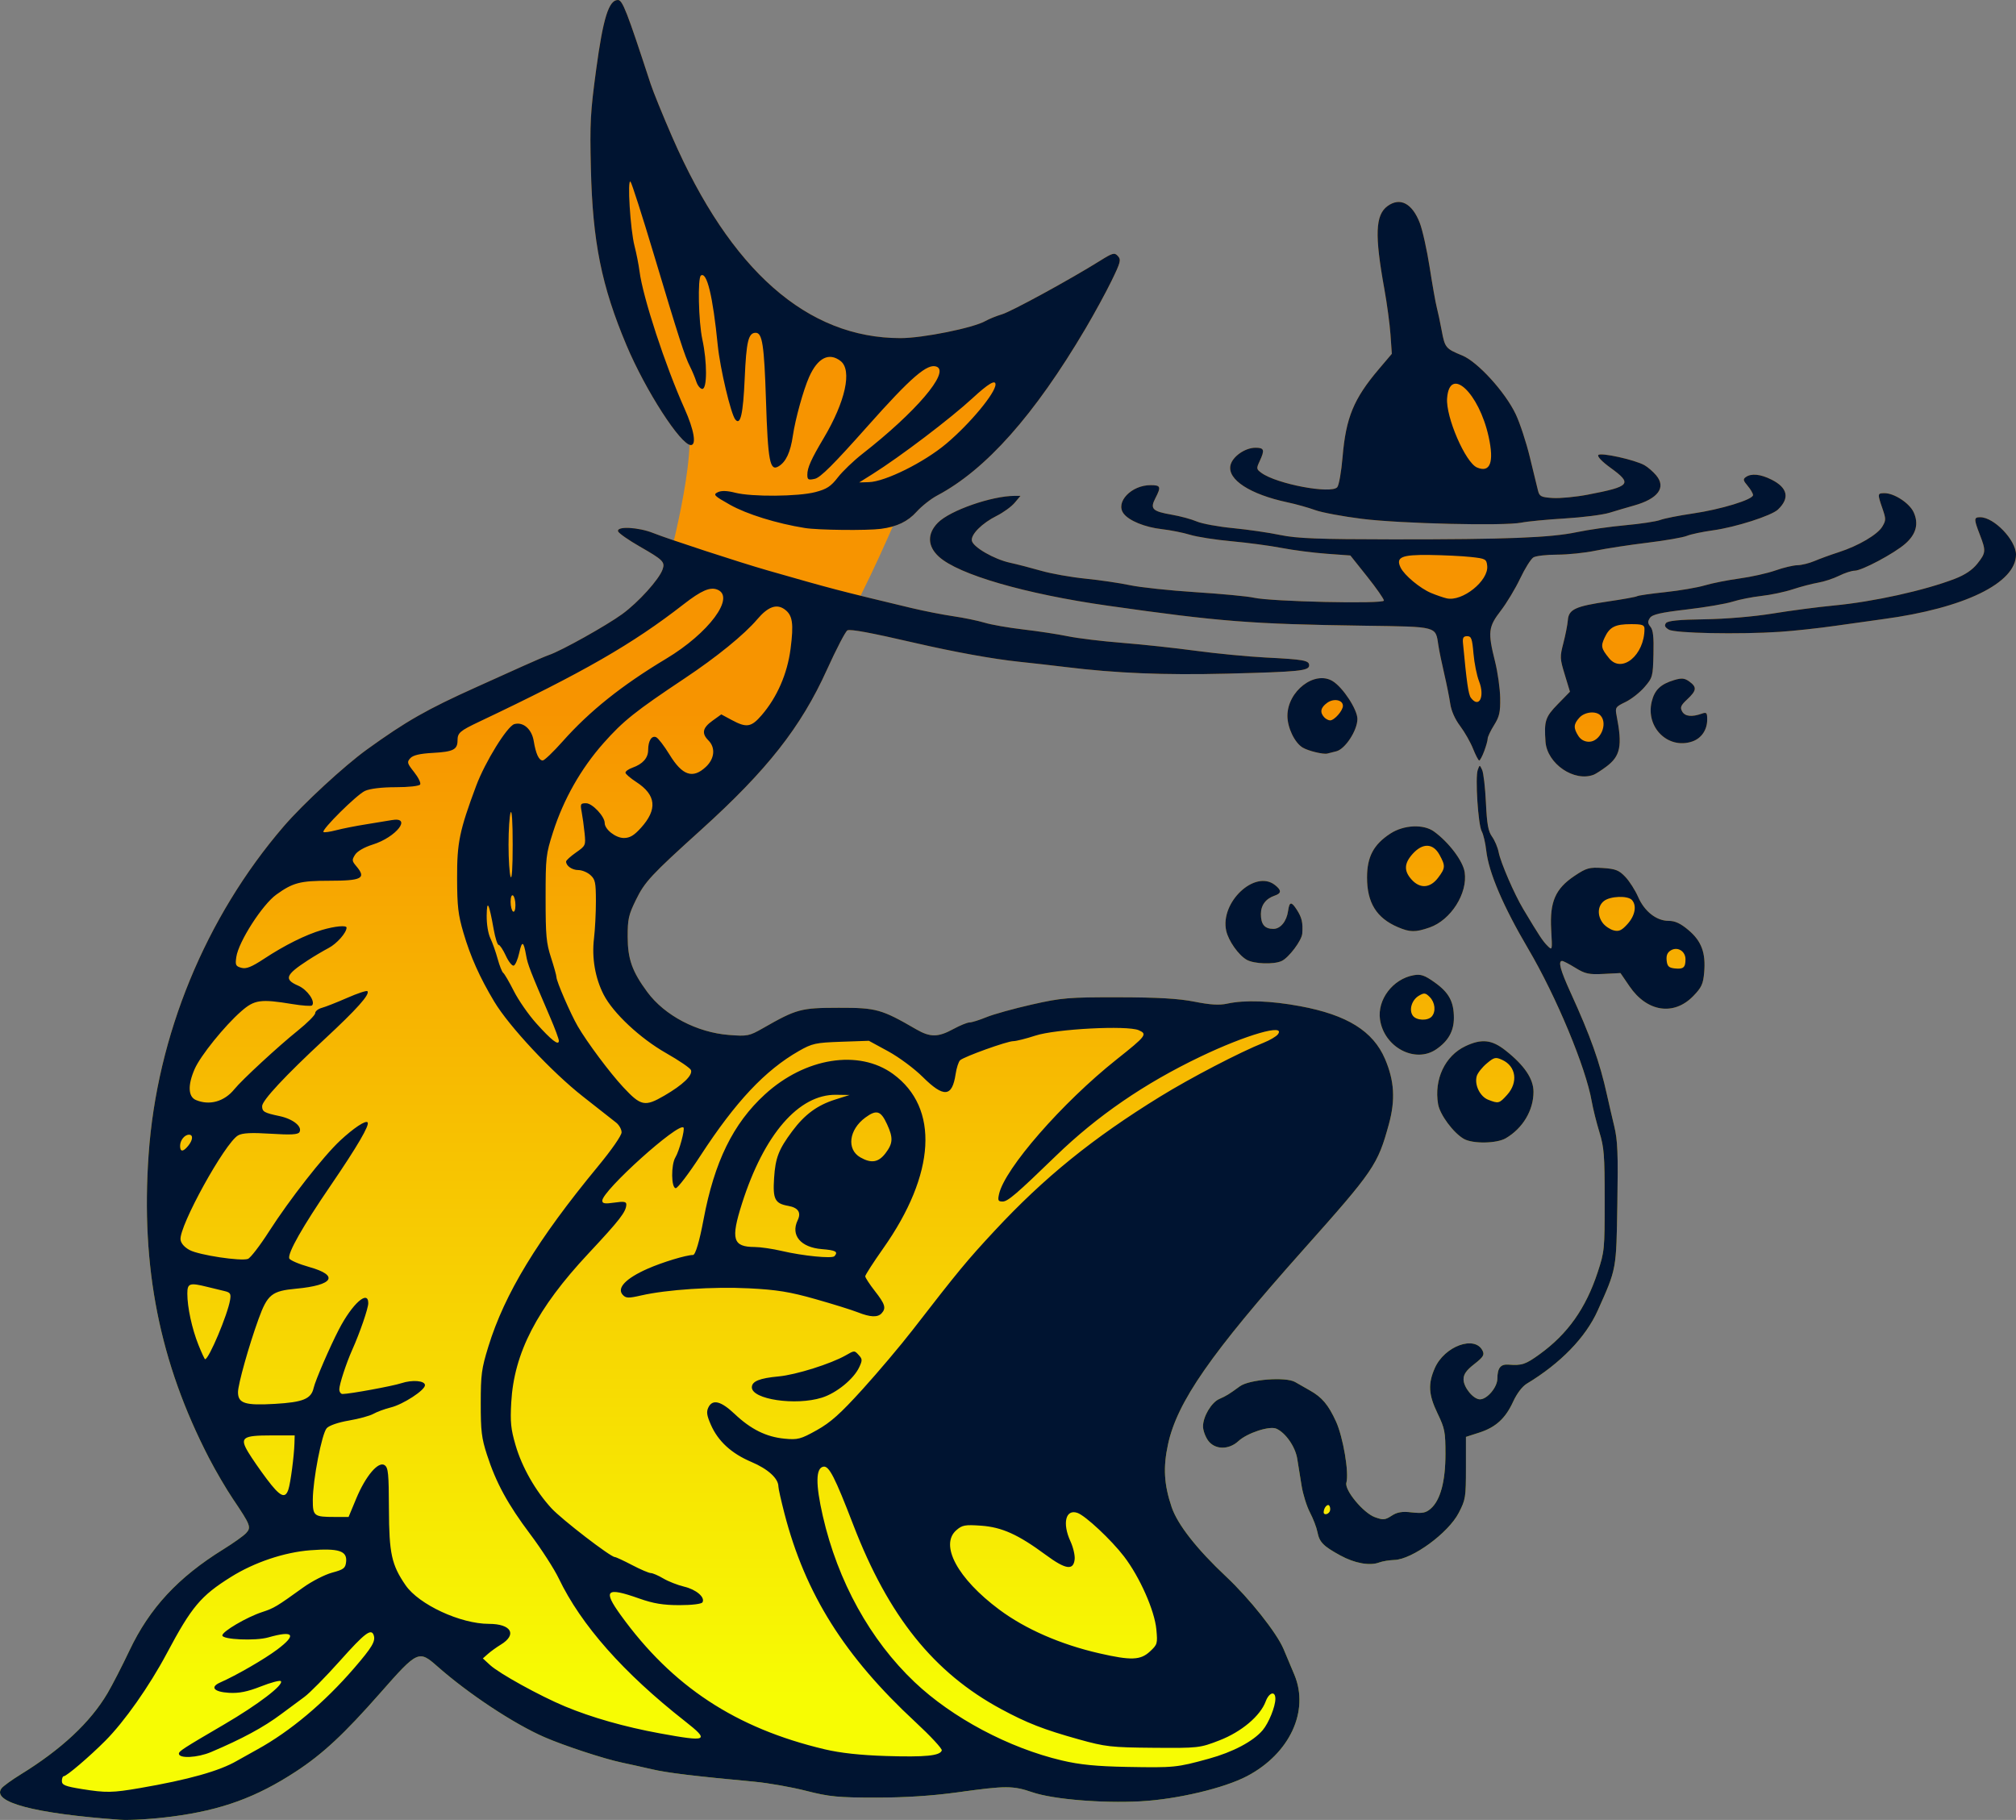 <svg width="144" height="130" viewBox="0 0 144 130" fill="none" xmlns="http://www.w3.org/2000/svg">
<rect x="0" y="0" width="144" height="130" fill="#808080" stroke="none"/>
<path d="M44.136 1.16537e-05C44.465 1.16537e-05 44.768 0.777 46.471 5.988C46.655 6.55 47.35 8.259 48.014 9.784C52.174 19.327 57.659 24.157 64.332 24.152C65.92 24.15 69.528 23.423 70.39 22.929C70.643 22.784 71.173 22.569 71.568 22.452C72.255 22.247 76.455 19.954 78.577 18.626C79.483 18.059 79.61 18.025 79.849 18.29C80.088 18.555 80.043 18.732 79.394 20.064C78.999 20.877 78.163 22.409 77.538 23.469C73.888 29.652 70.42 33.554 66.939 35.396C66.494 35.631 65.833 36.153 65.47 36.555C65.009 37.066 64.472 37.399 63.771 37.602C63.299 38.685 62.464 40.563 61.471 42.553C62.393 42.781 63.496 43.046 65.077 43.425C65.978 43.641 67.335 43.908 68.093 44.018C68.851 44.129 69.859 44.337 70.333 44.481C70.807 44.625 72.047 44.842 73.09 44.963C74.133 45.084 75.567 45.302 76.278 45.449C76.989 45.595 78.734 45.807 80.155 45.919C81.577 46.031 83.942 46.286 85.411 46.486C86.88 46.685 89.129 46.901 90.408 46.967C93.129 47.105 93.51 47.174 93.51 47.525C93.51 47.918 92.823 47.987 87.651 48.117C83.152 48.231 79.694 48.089 76.106 47.645C75.3 47.545 73.813 47.377 72.801 47.27C70.941 47.076 68.176 46.575 65.336 45.918C62.199 45.193 60.764 44.927 60.532 45.025C60.402 45.081 59.738 46.354 59.058 47.856C57.204 51.948 54.799 55.006 50.085 59.267C46.499 62.508 46.056 62.985 45.424 64.277C44.896 65.356 44.831 65.649 44.834 66.923C44.838 68.507 45.154 69.396 46.236 70.861C47.476 72.541 49.778 73.75 52.075 73.928C53.379 74.03 53.521 74.002 54.487 73.45C56.908 72.067 57.196 71.989 59.907 71.986C62.595 71.982 62.956 72.082 65.445 73.524C66.445 74.104 67.003 74.1 68.093 73.506C68.567 73.248 69.087 73.035 69.249 73.034C69.412 73.033 69.955 72.864 70.456 72.657C70.957 72.451 72.414 72.046 73.693 71.756C75.833 71.272 76.33 71.23 79.897 71.236C82.701 71.24 84.203 71.327 85.325 71.552C86.432 71.773 87.097 71.813 87.651 71.692C88.91 71.416 90.769 71.48 92.879 71.874C96.226 72.498 98.078 73.65 98.93 75.641C99.602 77.208 99.68 78.566 99.203 80.309C98.407 83.213 98.143 83.6 93.098 89.262C86.476 96.695 84.087 100.132 83.429 103.17C83.073 104.818 83.144 106.046 83.691 107.658C84.112 108.898 85.481 110.645 87.565 112.601C89.252 114.185 91.19 116.625 91.68 117.784C91.908 118.322 92.258 119.154 92.458 119.633C93.536 122.222 92.122 125.257 89.09 126.862C87.449 127.73 84.068 128.53 81.448 128.67C78.701 128.817 75.206 128.524 73.748 128.025C72.35 127.547 71.859 127.546 68.437 128.022C66.6 128.277 64.659 128.404 62.58 128.404C59.863 128.404 59.231 128.342 57.578 127.919C56.537 127.653 54.871 127.359 53.876 127.267C49.505 126.86 47.681 126.638 46.553 126.377C45.889 126.223 44.92 126.008 44.399 125.898C43.145 125.635 40.283 124.694 38.884 124.084C36.703 123.133 33.465 120.992 31.241 119.03C29.911 117.856 29.833 117.892 27.167 120.923C24.576 123.867 23.054 125.285 21.135 126.54C18.316 128.384 15.841 129.288 12.347 129.75C10.945 129.935 9.281 130.039 8.556 129.986C2.45 129.544 -0.63 128.726 0.108 127.742C0.223 127.588 0.834 127.144 1.464 126.755C4.387 124.956 6.449 123.03 7.675 120.953C8.018 120.374 8.724 119 9.245 117.9C10.685 114.862 12.72 112.669 15.966 110.659C16.677 110.218 17.402 109.702 17.577 109.512C17.959 109.097 17.899 108.939 16.644 107.079C16.171 106.378 15.396 105.054 14.923 104.138C11.401 97.318 10.051 90.535 10.613 82.484C11.21 73.956 14.682 65.518 20.267 59.026C21.646 57.424 24.591 54.704 26.219 53.53C29.024 51.507 30.489 50.672 34.059 49.066C35.055 48.619 36.528 47.954 37.334 47.589C38.139 47.225 38.992 46.861 39.229 46.78C40.094 46.486 43.309 44.69 44.437 43.871C45.602 43.024 47.085 41.382 47.33 40.67C47.512 40.139 47.367 39.994 45.7 39.04C44.895 38.579 44.197 38.091 44.15 37.956C44.017 37.571 45.59 37.647 46.667 38.078C46.94 38.188 47.469 38.376 48.137 38.604C48.553 36.842 49.174 33.919 49.252 31.77C48.426 31.482 46.06 27.773 44.754 24.672C42.965 20.427 42.33 17.276 42.206 12.029C42.129 8.767 42.167 8.055 42.584 4.964C43.08 1.295 43.485 1.16537e-05 44.136 1.16537e-05ZM99.932 14.428C100.513 14.444 101.037 14.957 101.41 15.917C101.605 16.418 101.924 17.853 102.12 19.106C102.315 20.359 102.543 21.642 102.626 21.957C102.709 22.273 102.867 23.017 102.978 23.613C103.205 24.837 103.263 24.908 104.446 25.393C105.55 25.846 107.522 28.012 108.269 29.595C108.567 30.225 109.019 31.6 109.273 32.65C109.528 33.7 109.789 34.774 109.855 35.036C109.96 35.461 110.078 35.521 110.913 35.573C111.43 35.606 112.553 35.498 113.408 35.334C116.461 34.75 116.622 34.563 115.051 33.425C114.432 32.977 114.075 32.603 114.168 32.501C114.344 32.306 116.781 32.845 117.463 33.23C117.7 33.363 118.075 33.688 118.298 33.952C119.028 34.819 118.44 35.623 116.724 36.107C116.23 36.246 115.438 36.48 114.964 36.626C114.49 36.773 113.055 36.956 111.776 37.033C110.497 37.11 109.101 37.244 108.674 37.331C107.451 37.579 100.053 37.405 97.301 37.063C95.927 36.892 94.415 36.61 93.941 36.436C93.467 36.262 92.575 36.012 91.959 35.881C89.288 35.312 87.661 34.253 87.891 33.235C88.032 32.614 88.93 31.984 89.676 31.982C90.303 31.982 90.352 32.135 89.976 32.94C89.73 33.467 89.737 33.513 90.108 33.782C91.197 34.573 95.067 35.303 95.518 34.803C95.639 34.668 95.809 33.699 95.9 32.63C96.137 29.833 96.691 28.49 98.475 26.383L99.417 25.272L99.32 23.901C99.267 23.147 99.069 21.671 98.879 20.621C98.182 16.77 98.239 15.353 99.113 14.718C99.392 14.515 99.668 14.42 99.932 14.428ZM125.251 33.908C125.607 33.895 126.047 34.014 126.539 34.261C127.694 34.842 127.853 35.578 126.999 36.394C126.538 36.836 123.972 37.658 122.366 37.88C121.604 37.985 120.76 38.163 120.491 38.277C120.222 38.39 118.946 38.611 117.655 38.769C116.365 38.926 114.699 39.181 113.954 39.337C113.209 39.492 111.983 39.619 111.229 39.619C110.475 39.619 109.712 39.706 109.533 39.811C109.355 39.917 108.928 40.595 108.586 41.316C108.244 42.038 107.619 43.076 107.199 43.622C106.306 44.78 106.264 45.152 106.785 47.237C106.979 48.01 107.145 49.188 107.156 49.855C107.171 50.877 107.102 51.184 106.718 51.798C106.467 52.199 106.262 52.633 106.262 52.762C106.262 52.891 106.149 53.294 106.012 53.659V53.66C105.875 54.025 105.715 54.322 105.658 54.322C105.6 54.322 105.402 53.943 105.216 53.479C105.031 53.015 104.616 52.286 104.294 51.859C103.928 51.374 103.663 50.776 103.589 50.268C103.523 49.82 103.329 48.852 103.157 48.117C102.985 47.382 102.798 46.473 102.742 46.098C102.534 44.718 102.735 44.771 97.472 44.696C89.373 44.58 87.144 44.406 79.121 43.265C73.222 42.425 68.462 41.044 67.061 39.764C66.242 39.016 66.217 38.122 66.995 37.335C67.856 36.463 70.827 35.425 72.474 35.421L72.892 35.419L72.474 35.917C72.244 36.191 71.668 36.608 71.195 36.845C70.146 37.369 69.341 38.174 69.418 38.621C69.498 39.078 70.999 39.946 72.142 40.196C72.663 40.31 73.672 40.571 74.382 40.776C75.093 40.981 76.512 41.232 77.535 41.335C78.559 41.437 79.993 41.648 80.723 41.803C81.453 41.959 83.563 42.183 85.411 42.301C87.259 42.42 89.12 42.596 89.547 42.694C90.783 42.977 98.852 43.157 98.852 42.901C98.852 42.783 98.313 42.011 97.653 41.183L96.455 39.678L94.752 39.554C93.816 39.486 92.374 39.3 91.548 39.141C90.722 38.981 89.113 38.766 87.972 38.663C86.831 38.559 85.498 38.352 85.008 38.201C84.519 38.05 83.615 37.87 82.999 37.8C81.778 37.661 80.64 37.197 80.255 36.68C79.653 35.872 80.809 34.656 82.18 34.656C82.909 34.656 82.951 34.766 82.526 35.586C82.132 36.347 82.309 36.526 83.701 36.767C84.31 36.872 85.111 37.089 85.48 37.249C85.85 37.409 87.013 37.623 88.065 37.724C89.117 37.826 90.637 38.047 91.442 38.215C92.621 38.462 94.183 38.523 99.455 38.526C107.607 38.532 110.764 38.409 112.638 38.011C113.443 37.84 114.996 37.619 116.087 37.52C117.179 37.421 118.303 37.251 118.586 37.143C118.869 37.035 119.914 36.827 120.909 36.682C122.917 36.389 125.217 35.686 125.217 35.365C125.217 35.251 125.045 34.954 124.834 34.705C124.509 34.322 124.489 34.226 124.705 34.075C124.852 33.972 125.037 33.917 125.251 33.909V33.908ZM134.616 35.227C135.3 35.227 136.383 35.936 136.684 36.58C137.067 37.4 136.87 38.156 136.096 38.835C135.301 39.533 132.988 40.765 132.473 40.765C132.263 40.765 131.766 40.927 131.368 41.125C130.97 41.324 130.296 41.546 129.87 41.619C129.443 41.692 128.629 41.905 128.06 42.093C127.492 42.281 126.484 42.495 125.82 42.568C125.157 42.642 124.226 42.826 123.752 42.978C123.278 43.13 121.805 43.381 120.478 43.536C118.619 43.752 118.017 43.89 117.852 44.139C117.679 44.399 117.686 44.521 117.891 44.772C118.08 45.004 118.134 45.498 118.104 46.732C118.065 48.332 118.045 48.404 117.462 49.082C117.13 49.466 116.521 49.944 116.106 50.145C115.388 50.492 115.359 50.538 115.473 51.126C115.894 53.279 115.745 54.009 114.733 54.763C114.386 55.022 113.986 55.279 113.844 55.335C112.453 55.882 110.509 54.557 110.394 52.984C110.286 51.498 110.379 51.212 111.269 50.301L112.14 49.409L111.771 48.193C111.418 47.033 111.413 46.929 111.673 45.923C111.823 45.344 111.966 44.613 111.99 44.298C112.05 43.525 112.526 43.304 114.875 42.961C115.932 42.806 116.858 42.638 116.932 42.588C117.006 42.537 117.912 42.406 118.945 42.297C119.978 42.187 121.249 41.97 121.771 41.814C122.292 41.658 123.41 41.437 124.254 41.321C125.099 41.205 126.253 40.947 126.818 40.747C127.384 40.547 128.089 40.379 128.384 40.374C128.68 40.37 129.232 40.234 129.611 40.072C129.99 39.91 130.766 39.628 131.334 39.445C132.749 38.989 134.114 38.186 134.455 37.609C134.718 37.165 134.718 37.069 134.458 36.315C134.094 35.259 134.099 35.227 134.616 35.227ZM141.443 36.946C142.431 36.946 144 38.582 144 39.612C144 41.647 140.305 43.445 134.522 44.221C133.811 44.317 132.261 44.535 131.076 44.705C129.891 44.875 128.108 45.068 127.113 45.133C124.185 45.325 119.64 45.234 119.204 44.976C118.922 44.809 118.867 44.684 118.998 44.509C119.124 44.341 119.935 44.26 121.75 44.236C123.25 44.215 125.284 44.044 126.623 43.824C127.887 43.617 129.852 43.36 130.99 43.252C133.823 42.984 137.471 42.178 139.643 41.34C140.359 41.063 140.887 40.708 141.237 40.266C141.855 39.486 141.866 39.352 141.415 38.187C140.982 37.066 140.984 36.946 141.443 36.946ZM94.419 48.441C94.69 48.441 94.954 48.509 95.195 48.657C95.927 49.107 96.956 50.684 96.956 51.354C96.956 52.171 96.084 53.51 95.45 53.665C95.189 53.729 94.899 53.802 94.807 53.827C94.531 53.901 93.451 53.64 93.052 53.402C92.48 53.062 91.959 51.981 91.959 51.137C91.959 49.697 93.248 48.439 94.419 48.441ZM120.074 48.475C120.295 48.464 120.455 48.529 120.665 48.681C121.218 49.083 121.19 49.322 120.521 49.949C120.051 50.389 119.993 50.529 120.155 50.822C120.353 51.176 120.842 51.231 121.555 50.977C121.897 50.856 121.943 50.905 121.943 51.392C121.943 52.141 121.524 52.749 120.858 52.97C119.139 53.539 117.535 51.951 117.98 50.12C118.184 49.281 118.614 48.868 119.588 48.577C119.787 48.517 119.941 48.482 120.074 48.475ZM105.696 54.711C105.735 54.711 105.779 54.805 105.867 54.993C105.964 55.201 106.085 56.249 106.136 57.323C106.211 58.891 106.297 59.37 106.578 59.766C106.77 60.036 106.98 60.533 107.045 60.869C107.189 61.613 108.163 63.864 108.807 64.94C109.941 66.836 110.201 67.229 110.532 67.557C110.883 67.905 110.884 67.904 110.8 66.412C110.687 64.421 111.094 63.483 112.465 62.566C113.32 61.994 113.518 61.939 114.487 62.002C115.395 62.06 115.644 62.159 116.096 62.636C116.39 62.946 116.798 63.585 117.003 64.057C117.457 65.101 118.315 65.777 119.186 65.777C119.651 65.777 120.04 65.959 120.611 66.442C121.538 67.226 121.848 68.064 121.727 69.462C121.655 70.288 121.542 70.534 120.953 71.143C119.562 72.58 117.647 72.29 116.394 70.453L115.748 69.506L114.538 69.568C113.496 69.621 113.219 69.562 112.531 69.135C112.092 68.864 111.665 68.641 111.582 68.641C111.277 68.641 111.45 69.289 112.186 70.902C113.609 74.019 114.271 75.877 114.78 78.188C114.908 78.765 115.143 79.783 115.304 80.448C115.548 81.464 115.584 82.356 115.526 85.986C115.451 90.726 115.475 90.597 114.124 93.613C113.264 95.532 111.462 97.389 109.051 98.841C108.736 99.031 108.347 99.543 108.09 100.105C107.534 101.319 106.846 101.95 105.661 102.332L104.711 102.638V104.853C104.711 106.961 104.686 107.116 104.197 108.063C103.451 109.507 100.873 111.392 99.593 111.429C99.233 111.44 98.744 111.522 98.507 111.611C97.839 111.863 96.759 111.667 95.736 111.106C94.517 110.439 94.243 110.159 94.102 109.434C94.038 109.103 93.798 108.476 93.569 108.041C93.34 107.605 93.071 106.746 92.971 106.131C92.871 105.517 92.73 104.646 92.659 104.196C92.523 103.338 91.823 102.334 91.162 102.049C90.672 101.838 89.082 102.361 88.457 102.94C87.761 103.584 86.762 103.56 86.285 102.888C86.089 102.611 85.928 102.16 85.929 101.886C85.929 101.184 86.528 100.176 87.091 99.93C87.595 99.71 87.8 99.583 88.56 99.025C89.233 98.531 91.843 98.329 92.513 98.72C92.777 98.874 93.245 99.141 93.553 99.313C94.427 99.803 94.882 100.342 95.428 101.535C95.938 102.649 96.372 105.208 96.17 105.911C96.022 106.429 97.376 108.068 98.2 108.369C98.792 108.585 98.936 108.574 99.4 108.27C99.804 108.006 100.143 107.95 100.848 108.03C101.593 108.115 101.849 108.065 102.192 107.766C102.884 107.163 103.246 105.822 103.246 103.86C103.246 102.279 103.199 102.036 102.686 100.97C102.035 99.617 101.988 98.864 102.483 97.731C103.175 96.147 105.356 95.355 105.904 96.49C106.044 96.78 105.944 96.94 105.306 97.438C104.738 97.882 104.539 98.164 104.539 98.527C104.539 99.101 105.24 99.954 105.712 99.954C106.223 99.954 106.951 99.093 106.954 98.484C106.957 97.715 107.18 97.433 107.746 97.475C108.712 97.548 108.96 97.465 109.975 96.731C111.978 95.283 113.27 93.459 114.117 90.885C114.606 89.398 114.619 89.261 114.619 85.73C114.619 82.494 114.578 81.968 114.24 80.861C114.031 80.178 113.785 79.19 113.693 78.665C113.27 76.241 111.161 71.176 109.162 67.782C107.365 64.73 106.335 62.317 106.16 60.753C106.1 60.208 105.954 59.591 105.837 59.381C105.58 58.92 105.361 55.525 105.554 54.993C105.622 54.805 105.656 54.711 105.696 54.711ZM101.162 59.028C101.649 59.037 102.103 59.158 102.43 59.396C103.489 60.165 104.497 61.501 104.618 62.296C104.848 63.808 103.63 65.727 102.106 66.254C101.096 66.603 100.717 66.598 99.847 66.226C98.323 65.573 97.646 64.483 97.646 62.68C97.646 61.2 98.114 60.321 99.316 59.54C99.855 59.19 100.537 59.016 101.162 59.028ZM90.17 62.927C90.486 62.916 90.791 63.002 91.059 63.21C91.546 63.588 91.544 63.807 91.054 63.973C90.413 64.189 90.064 64.655 90.064 65.291C90.064 66.032 90.332 66.35 90.956 66.35C91.465 66.35 91.904 65.812 92.008 65.059C92.099 64.396 92.24 64.378 92.629 64.982C92.992 65.548 93.071 65.891 93.02 66.677C92.988 67.171 92.05 68.419 91.538 68.649C90.965 68.906 89.568 68.854 89.049 68.557C88.464 68.221 87.748 67.207 87.588 66.486C87.221 64.836 88.799 62.973 90.17 62.927ZM101.324 69.629C101.649 69.64 101.935 69.788 102.472 70.17C103.497 70.898 103.849 71.549 103.849 72.711C103.849 73.658 103.443 74.374 102.572 74.963C101.069 75.978 98.861 74.8 98.572 72.828C98.365 71.41 99.489 69.927 100.976 69.659C101.104 69.637 101.216 69.625 101.324 69.629ZM105.996 74.375C106.509 74.381 106.981 74.595 107.532 75.03C108.882 76.093 109.536 77.058 109.536 77.987C109.536 79.314 108.77 80.597 107.554 81.307C106.901 81.689 105.193 81.713 104.56 81.35C103.812 80.922 102.847 79.619 102.72 78.866C102.421 77.101 103.211 75.422 104.666 74.731C105.173 74.491 105.597 74.37 105.996 74.375Z" fill="url(#paint0_linear_101_1567)"/>
<path d="M12.347 129.75C15.841 129.288 18.316 128.384 21.136 126.54C23.054 125.285 24.576 123.867 27.167 120.923C29.833 117.892 29.911 117.856 31.241 119.03C33.465 120.992 36.703 123.133 38.885 124.084C40.283 124.694 43.145 125.635 44.399 125.898C44.92 126.008 45.889 126.223 46.553 126.377C47.681 126.638 49.505 126.86 53.876 127.267C54.871 127.359 56.537 127.653 57.578 127.919C59.231 128.342 59.863 128.404 62.58 128.404C64.659 128.404 66.601 128.277 68.437 128.022C71.859 127.546 72.35 127.547 73.749 128.025C75.206 128.524 78.701 128.817 81.448 128.67C84.069 128.53 87.449 127.73 89.09 126.862C92.123 125.257 93.536 122.222 92.458 119.633C92.258 119.154 91.908 118.322 91.68 117.784C91.19 116.625 89.252 114.185 87.565 112.602C85.481 110.645 84.112 108.898 83.691 107.658C83.144 106.046 83.073 104.818 83.429 103.17C84.087 100.133 86.476 96.695 93.098 89.262C98.143 83.6 98.407 83.213 99.203 80.309C99.681 78.566 99.601 77.208 98.93 75.641C98.078 73.651 96.226 72.498 92.879 71.874C90.77 71.48 88.911 71.416 87.651 71.692C87.097 71.813 86.432 71.773 85.325 71.552C84.203 71.328 82.701 71.24 79.897 71.236C76.33 71.23 75.833 71.272 73.693 71.756C72.414 72.046 70.957 72.451 70.456 72.657C69.955 72.864 69.412 73.033 69.249 73.034C69.087 73.035 68.567 73.248 68.093 73.506C67.003 74.1 66.445 74.104 65.445 73.525C62.956 72.083 62.595 71.982 59.908 71.986C57.196 71.99 56.908 72.067 54.487 73.45C53.521 74.002 53.38 74.03 52.075 73.928C49.778 73.75 47.477 72.541 46.236 70.861C45.154 69.396 44.838 68.507 44.834 66.923C44.831 65.649 44.896 65.356 45.424 64.277C46.056 62.985 46.499 62.508 50.085 59.267C54.799 55.006 57.204 51.948 59.058 47.856C59.738 46.354 60.402 45.081 60.532 45.025C60.764 44.927 62.199 45.194 65.336 45.919C68.177 46.575 70.94 47.076 72.8 47.27C73.813 47.377 75.3 47.545 76.106 47.645C79.695 48.089 83.152 48.231 87.651 48.118C92.823 47.987 93.51 47.918 93.51 47.525C93.51 47.174 93.129 47.105 90.408 46.967C89.129 46.901 86.88 46.685 85.411 46.486C83.942 46.286 81.577 46.031 80.155 45.919C78.734 45.807 76.989 45.596 76.278 45.449C75.567 45.302 74.133 45.084 73.09 44.963C72.048 44.842 70.807 44.625 70.333 44.481C69.859 44.337 68.851 44.129 68.093 44.018C67.335 43.908 65.978 43.641 65.077 43.425C59.688 42.133 59.579 42.105 54.824 40.744C52.859 40.182 47.754 38.514 46.667 38.078C45.59 37.647 44.017 37.571 44.15 37.956C44.197 38.091 44.895 38.579 45.7 39.04C47.367 39.994 47.512 40.139 47.33 40.67C47.085 41.382 45.602 43.024 44.437 43.871C43.309 44.691 40.095 46.486 39.229 46.78C38.992 46.861 38.139 47.225 37.334 47.589C36.528 47.954 35.055 48.619 34.059 49.066C30.49 50.672 29.024 51.507 26.219 53.53C24.591 54.704 21.646 57.424 20.267 59.026C14.682 65.518 11.21 73.956 10.614 82.484C10.051 90.535 11.401 97.318 14.923 104.139C15.396 105.055 16.171 106.378 16.644 107.079C17.899 108.939 17.959 109.097 17.577 109.512C17.402 109.702 16.677 110.218 15.966 110.659C12.72 112.669 10.685 114.862 9.245 117.9C8.724 119 8.017 120.374 7.675 120.954C6.449 123.03 4.387 124.956 1.464 126.756C0.834 127.144 0.223 127.588 0.108 127.742C-0.63 128.726 2.45 129.545 8.556 129.986C9.281 130.039 10.945 129.935 12.347 129.75ZM5.851 127.793C4.665 127.603 4.42 127.505 4.42 127.22C4.42 127.031 4.481 126.876 4.554 126.876C4.755 126.876 6.373 125.496 7.516 124.35C8.884 122.979 10.667 120.445 11.916 118.097C13.688 114.768 14.335 113.996 16.493 112.645C18.165 111.598 20.305 110.878 22.169 110.735C24.187 110.581 24.803 110.778 24.723 111.554C24.674 112.018 24.558 112.109 23.72 112.335C23.199 112.476 22.268 112.954 21.652 113.398C19.748 114.769 19.579 114.87 18.719 115.153C17.62 115.514 15.88 116.536 15.88 116.819C15.88 117.119 18.244 117.222 19.154 116.963C20.984 116.441 21.225 116.759 19.805 117.825C18.883 118.517 16.887 119.67 15.737 120.176C14.979 120.509 15.269 120.855 16.36 120.919C17.073 120.961 17.674 120.84 18.634 120.463C19.352 120.18 19.994 120.01 20.061 120.084C20.292 120.341 18.436 121.758 16.008 123.178C13.089 124.885 12.778 125.087 12.778 125.266C12.778 125.627 14.108 125.559 15.074 125.15C17.297 124.207 18.833 123.377 20.076 122.446C20.611 122.045 21.36 121.491 21.739 121.214C22.118 120.938 23.26 119.779 24.278 118.639C26.06 116.642 26.52 116.292 26.694 116.804C26.838 117.232 26.583 117.662 25.296 119.155C23.168 121.623 20.732 123.669 18.378 124.964C17.762 125.303 17.106 125.669 16.921 125.778C15.676 126.503 13.468 127.124 10.002 127.721C8.026 128.061 7.577 128.069 5.851 127.793ZM75.847 125.75C72.059 124.857 68.021 122.709 65.327 120.155C62.158 117.151 59.84 112.955 58.772 108.29C58.249 106 58.264 104.851 58.82 104.764C59.22 104.701 59.636 105.513 60.951 108.928C63.466 115.457 66.699 119.485 71.509 122.08C73.361 123.08 74.552 123.544 77.053 124.242C78.966 124.775 79.368 124.82 82.395 124.845C85.599 124.871 85.7 124.859 87.104 124.315C88.676 123.705 90.017 122.576 90.406 121.535C90.651 120.881 91.098 120.758 91.098 121.345C91.098 121.907 90.624 123.077 90.189 123.591C89.513 124.387 88.066 125.153 86.335 125.628C84.055 126.255 83.872 126.273 80.5 126.211C78.317 126.17 77.131 126.053 75.847 125.75ZM58.901 124.952C52.547 123.445 48.018 120.464 44.335 115.365C43.042 113.574 43.295 113.347 45.655 114.181C46.669 114.54 47.371 114.656 48.531 114.656C49.428 114.656 50.112 114.572 50.178 114.453C50.379 114.094 49.73 113.54 48.867 113.335C48.405 113.225 47.735 112.962 47.378 112.75C47.022 112.538 46.62 112.365 46.486 112.365C46.351 112.365 45.749 112.107 45.147 111.792C44.545 111.477 43.991 111.22 43.915 111.22C43.611 111.22 40.126 108.537 39.387 107.734C38.245 106.492 37.279 104.792 36.823 103.221C36.488 102.068 36.439 101.586 36.517 100.186C36.712 96.642 38.352 93.474 42.02 89.549C44.281 87.131 44.725 86.557 44.737 86.039C44.742 85.833 44.556 85.804 43.882 85.903C43.208 86.002 43.02 85.972 43.02 85.765C43.02 85.051 48.465 80.148 48.821 80.542C48.936 80.67 48.517 82.216 48.244 82.67C47.922 83.205 47.941 84.871 48.269 84.871C48.408 84.871 49.2 83.829 50.029 82.556C52.55 78.684 54.648 76.453 57.063 75.073C58.011 74.531 58.265 74.476 60.08 74.413L62.062 74.344L63.44 75.094C64.204 75.51 65.302 76.324 65.902 76.92C67.415 78.423 68.013 78.372 68.259 76.719C68.325 76.279 68.469 75.835 68.58 75.734C68.865 75.473 71.94 74.369 72.381 74.369C72.582 74.369 73.289 74.192 73.952 73.975C75.417 73.497 80.514 73.23 81.337 73.588C81.974 73.866 81.881 73.989 79.749 75.683C75.873 78.764 71.758 83.48 71.359 85.3C71.26 85.752 71.296 85.825 71.62 85.825C71.983 85.825 72.622 85.278 75.416 82.57C78.376 79.703 81.745 77.39 85.756 75.472C89.016 73.912 91.87 73.091 91.277 73.882C91.164 74.034 90.708 74.302 90.266 74.479C88.564 75.157 85.058 76.982 82.885 78.32C78.055 81.294 74.581 84.109 71.041 87.917C69.059 90.049 68.478 90.752 65.178 95.012C64.333 96.103 62.732 97.999 61.619 99.227C60.021 100.99 59.332 101.606 58.337 102.161C57.19 102.801 56.984 102.855 56.037 102.765C54.731 102.64 53.633 102.096 52.475 101C51.492 100.071 50.894 99.923 50.597 100.537C50.448 100.847 50.484 101.104 50.774 101.766C51.29 102.948 52.244 103.823 53.675 104.429C54.857 104.93 55.6 105.606 55.6 106.183C55.6 106.324 55.795 107.194 56.033 108.114C57.522 113.856 60.316 118.304 65.388 123.005C66.459 123.998 67.306 124.91 67.27 125.032C67.156 125.415 66.111 125.52 63.295 125.432C61.45 125.374 60.025 125.218 58.901 124.952ZM58.7 99.837C59.744 99.512 60.979 98.507 61.374 97.66C61.6 97.175 61.599 97.082 61.359 96.816C61.029 96.45 61.042 96.45 60.409 96.813C59.354 97.417 56.851 98.204 55.626 98.317C54.255 98.443 53.704 98.666 53.704 99.097C53.704 99.96 56.824 100.422 58.7 99.837ZM62.975 93.806C63.308 93.437 63.223 93.156 62.492 92.222C62.113 91.736 61.803 91.261 61.803 91.166C61.803 91.07 62.381 90.173 63.087 89.172C66.842 83.85 67.107 79.13 63.788 76.714C61.343 74.935 57.508 75.546 54.637 78.173C52.366 80.251 51.028 82.982 50.251 87.121C49.957 88.689 49.672 89.644 49.5 89.644C49.016 89.644 47.309 90.162 46.255 90.628C44.702 91.314 44.042 92.004 44.477 92.485C44.704 92.737 44.882 92.744 45.796 92.534C47.627 92.115 50.943 91.896 53.502 92.026C55.486 92.126 56.417 92.277 58.241 92.794C59.489 93.147 60.85 93.572 61.265 93.736C62.167 94.094 62.695 94.116 62.975 93.806ZM55.83 89.354C55.182 89.202 54.317 89.076 53.908 89.074C52.342 89.067 52.184 88.529 52.999 85.968C54.575 81.024 57.052 78.163 59.726 78.201L60.683 78.215L59.649 78.544C58.373 78.949 57.48 79.607 56.595 80.793C55.617 82.105 55.386 82.701 55.292 84.15C55.194 85.662 55.35 85.967 56.301 86.136C57.016 86.263 57.245 86.609 56.977 87.163C56.461 88.233 57.19 89.104 58.704 89.225C59.696 89.305 59.885 89.41 59.606 89.728C59.44 89.917 57.346 89.71 55.83 89.354ZM61.452 82.671C60.457 82.101 60.635 80.69 61.811 79.827C62.613 79.24 62.914 79.333 63.361 80.304C63.808 81.274 63.787 81.67 63.252 82.374C62.751 83.034 62.234 83.119 61.452 82.671ZM47.126 123.813C44.619 123.354 42.258 122.682 40.349 121.886C38.555 121.137 35.664 119.541 35.007 118.937L34.49 118.461L34.859 118.134C35.062 117.954 35.471 117.66 35.767 117.48C36.96 116.755 36.525 115.993 34.919 115.993C32.892 115.993 29.922 114.616 28.971 113.235C27.97 111.779 27.793 110.972 27.781 107.804C27.771 105.241 27.732 104.839 27.474 104.658C27.033 104.35 26.119 105.423 25.448 107.037L24.899 108.356H23.893C22.426 108.356 22.341 108.289 22.343 107.142C22.346 105.708 22.987 102.401 23.338 102.015C23.513 101.822 24.164 101.598 24.927 101.469C25.637 101.348 26.424 101.132 26.675 100.989C26.926 100.846 27.485 100.641 27.917 100.533C28.799 100.314 30.355 99.301 30.355 98.945C30.355 98.619 29.451 98.543 28.667 98.803C28.047 99.009 24.971 99.573 24.468 99.573C24.341 99.573 24.237 99.422 24.237 99.238C24.237 98.884 24.73 97.377 25.157 96.422C25.706 95.198 26.305 93.456 26.305 93.087C26.305 92.105 25.167 93.118 24.216 94.945C23.563 96.201 22.522 98.611 22.401 99.148C22.224 99.926 21.647 100.162 19.631 100.28C17.501 100.404 17 100.245 17 99.442C17 98.886 17.774 96.129 18.464 94.226C19.103 92.463 19.412 92.213 21.148 92.052C23.822 91.805 24.248 91.109 22.096 90.505C21.345 90.294 20.699 90.015 20.66 89.885C20.546 89.494 21.616 87.61 23.618 84.68C25.52 81.894 26.421 80.353 26.255 80.169C26.112 80.01 25.26 80.577 24.299 81.47C23.113 82.572 20.676 85.686 19.219 87.96C18.568 88.977 17.888 89.86 17.708 89.924C17.2 90.102 14.226 89.653 13.553 89.296C13.178 89.097 12.93 88.816 12.896 88.553C12.774 87.604 16.067 81.634 17.007 81.102C17.314 80.927 17.957 80.895 19.344 80.983C20.779 81.074 21.291 81.045 21.39 80.868C21.612 80.471 20.931 79.926 19.958 79.721C18.873 79.493 18.723 79.407 18.723 79.014C18.723 78.606 20.368 76.841 23.175 74.235C25.491 72.085 26.442 71.021 26.244 70.8C26.188 70.739 25.539 70.953 24.802 71.277C24.065 71.6 23.248 71.922 22.988 71.992C22.727 72.062 22.514 72.232 22.514 72.37C22.514 72.507 21.952 73.071 21.265 73.623C19.883 74.731 17.278 77.138 16.742 77.801C16.026 78.686 14.968 78.984 13.995 78.575C13.435 78.338 13.401 77.511 13.905 76.358C14.318 75.414 16.04 73.278 17.23 72.237C18.174 71.409 18.612 71.347 20.877 71.72C21.595 71.839 22.231 71.882 22.29 71.817C22.544 71.536 21.952 70.691 21.305 70.409C20.267 69.958 20.387 69.637 21.978 68.602C22.415 68.317 23.087 67.919 23.472 67.717C24.063 67.406 24.754 66.622 24.754 66.261C24.754 66.076 23.924 66.155 22.996 66.428C21.826 66.774 20.337 67.514 18.86 68.487C17.962 69.077 17.586 69.227 17.238 69.13C16.834 69.017 16.795 68.935 16.88 68.356C17.04 67.265 18.739 64.617 19.742 63.897C20.923 63.049 21.44 62.913 23.49 62.913C25.861 62.913 26.186 62.739 25.446 61.866C25.135 61.499 25.127 61.425 25.364 61.051C25.519 60.806 26.026 60.514 26.611 60.331C28.317 59.8 29.47 58.31 27.965 58.583C27.668 58.636 26.844 58.772 26.133 58.884C25.422 58.996 24.468 59.185 24.012 59.303C23.557 59.422 23.148 59.479 23.104 59.43C22.956 59.266 25.478 56.768 26.064 56.497C26.418 56.333 27.265 56.23 28.271 56.23C29.205 56.23 29.95 56.146 30.013 56.034C30.073 55.926 29.878 55.528 29.578 55.15C29.078 54.519 29.056 54.437 29.309 54.157C29.5 53.945 29.994 53.829 30.918 53.779C32.37 53.7 32.681 53.544 32.681 52.889C32.681 52.349 32.846 52.207 34.232 51.55C41.66 48.028 45.164 46.016 48.825 43.167C50.098 42.177 50.725 41.906 51.249 42.121C52.541 42.651 50.628 45.225 47.587 47.05C44.419 48.95 42.113 50.793 40.181 52.968C39.521 53.712 38.884 54.321 38.766 54.321C38.493 54.321 38.272 53.844 38.124 52.935C37.985 52.082 37.375 51.547 36.742 51.723C36.234 51.864 34.647 54.428 34.011 56.135C32.82 59.329 32.641 60.196 32.65 62.722C32.656 64.76 32.723 65.332 33.106 66.636C33.606 68.337 34.27 69.822 35.303 71.545C36.365 73.317 39.415 76.58 41.642 78.327C42.731 79.182 43.798 80.02 44.011 80.189C44.224 80.358 44.399 80.671 44.399 80.885C44.399 81.109 43.689 82.132 42.716 83.31C38.392 88.548 36.045 92.406 34.88 96.194C34.394 97.776 34.34 98.176 34.339 100.241C34.338 102.22 34.398 102.719 34.781 103.904C35.428 105.911 36.265 107.448 37.88 109.597C38.669 110.647 39.583 112.064 39.911 112.747C41.508 116.077 44.528 119.493 48.922 122.942C50.725 124.357 50.55 124.441 47.126 123.813ZM78.518 118.097C75.754 117.464 73.237 116.364 71.367 114.969C68.4 112.756 67.106 110.359 68.308 109.304C68.726 108.937 68.934 108.899 70.075 108.98C71.567 109.086 72.723 109.608 74.702 111.069C76.119 112.115 76.676 112.199 76.762 111.377C76.791 111.096 76.656 110.52 76.46 110.096C75.864 108.801 76.12 107.771 76.964 108.068C77.538 108.27 79.376 109.99 80.286 111.177C81.409 112.642 82.471 115.037 82.597 116.39C82.691 117.403 82.672 117.47 82.144 117.961C81.466 118.594 80.8 118.619 78.518 118.097ZM19.057 105.65C18.57 105.002 17.974 104.139 17.731 103.733C17.106 102.687 17.319 102.532 19.377 102.532H21.049L21.032 103.105C21.003 104.032 20.752 105.934 20.598 106.398C20.369 107.086 20.002 106.908 19.057 105.65ZM14.173 96.064C13.71 94.904 13.381 93.382 13.381 92.403C13.381 91.661 13.541 91.608 14.812 91.924C15.21 92.023 15.757 92.156 16.027 92.219C16.451 92.319 16.508 92.406 16.436 92.851C16.266 93.893 14.92 97.09 14.65 97.09C14.613 97.09 14.399 96.628 14.173 96.064ZM12.864 81.854C12.864 81.452 13.182 81.052 13.502 81.052C13.811 81.052 13.782 81.43 13.441 81.848C13.079 82.291 12.864 82.293 12.864 81.854ZM44.512 77.652C43.558 76.628 41.933 74.451 41.267 73.304C40.755 72.423 39.746 70.096 39.746 69.796C39.746 69.686 39.572 69.06 39.359 68.403C39.019 67.354 38.972 66.839 38.972 64.154C38.972 61.23 38.994 61.029 39.501 59.444C40.254 57.093 41.493 54.906 43.106 53.084C44.513 51.495 45.375 50.807 48.895 48.462C51.188 46.935 53.16 45.331 54.088 44.238C54.855 43.333 55.471 43.11 56.046 43.527C56.616 43.941 56.704 44.534 56.468 46.353C56.236 48.131 55.511 49.797 54.409 51.08C53.665 51.947 53.328 52.003 52.273 51.434L51.521 51.03L50.892 51.482C50.181 51.993 50.1 52.385 50.602 52.889C51.121 53.409 51.043 54.197 50.417 54.781C49.483 55.652 48.74 55.4 47.823 53.903C47.441 53.28 47.011 52.72 46.866 52.658C46.544 52.522 46.3 52.914 46.297 53.575C46.294 54.146 45.913 54.574 45.174 54.837C44.89 54.938 44.666 55.1 44.677 55.196C44.687 55.292 45.036 55.592 45.452 55.861C46.87 56.78 46.976 57.812 45.786 59.129C45.29 59.68 44.989 59.858 44.559 59.858C43.976 59.858 43.193 59.245 43.193 58.789C43.193 58.317 42.309 57.376 41.865 57.376C41.465 57.376 41.44 57.426 41.548 57.996C41.613 58.338 41.707 59.019 41.756 59.511C41.844 60.387 41.832 60.413 41.14 60.897C40.753 61.169 40.435 61.458 40.435 61.541C40.435 61.851 40.865 62.149 41.312 62.149C41.567 62.149 41.953 62.308 42.169 62.502C42.518 62.815 42.562 63.025 42.565 64.364C42.566 65.194 42.504 66.399 42.427 67.043C42.262 68.423 42.513 69.873 43.121 71.053C43.8 72.37 45.726 74.171 47.587 75.228C48.511 75.753 49.307 76.298 49.356 76.438C49.486 76.813 48.778 77.491 47.454 78.261C46.058 79.072 45.781 79.014 44.512 77.652ZM38.302 73.094C37.753 72.483 37.033 71.446 36.702 70.791C36.37 70.135 36.03 69.552 35.946 69.494C35.861 69.436 35.681 68.984 35.546 68.49C35.411 67.995 35.177 67.333 35.026 67.018C34.864 66.68 34.756 66.015 34.763 65.395C34.778 64.196 34.928 64.496 35.267 66.398C35.374 67.001 35.533 67.496 35.619 67.496C35.705 67.496 35.937 67.845 36.133 68.272C36.33 68.699 36.583 69.014 36.697 68.974C36.81 68.933 36.986 68.524 37.087 68.065C37.286 67.166 37.399 67.21 37.583 68.259C37.695 68.898 37.876 69.364 39.296 72.665C39.638 73.46 39.918 74.215 39.918 74.342C39.918 74.718 39.396 74.315 38.302 73.094ZM36.472 64.418C36.472 64.085 36.544 63.895 36.644 63.963C36.739 64.028 36.817 64.339 36.817 64.654C36.817 64.987 36.745 65.177 36.644 65.109C36.55 65.044 36.472 64.733 36.472 64.418ZM36.324 60.336C36.324 59.285 36.391 58.254 36.472 58.044C36.564 57.807 36.62 58.676 36.62 60.336C36.62 61.995 36.564 62.864 36.472 62.627C36.391 62.417 36.324 61.386 36.324 60.336ZM98.507 111.611C98.744 111.522 99.233 111.44 99.593 111.43C100.873 111.392 103.451 109.507 104.197 108.063C104.686 107.116 104.711 106.962 104.711 104.853V102.638L105.661 102.332C106.846 101.95 107.534 101.319 108.089 100.105C108.347 99.543 108.736 99.031 109.051 98.841C111.462 97.389 113.264 95.532 114.123 93.613C115.475 90.597 115.451 90.727 115.526 85.986C115.584 82.356 115.548 81.464 115.304 80.448C115.143 79.783 114.908 78.765 114.78 78.188C114.271 75.877 113.609 74.019 112.186 70.902C111.45 69.289 111.277 68.641 111.582 68.641C111.665 68.641 112.092 68.864 112.531 69.135C113.219 69.562 113.497 69.621 114.539 69.568L115.748 69.506L116.394 70.453C117.647 72.29 119.562 72.58 120.953 71.143C121.542 70.534 121.655 70.288 121.727 69.462C121.848 68.065 121.538 67.226 120.611 66.442C120.04 65.959 119.651 65.777 119.187 65.777C118.315 65.777 117.457 65.101 117.004 64.057C116.798 63.586 116.39 62.946 116.096 62.636C115.644 62.159 115.395 62.061 114.487 62.002C113.518 61.939 113.32 61.994 112.465 62.566C111.094 63.483 110.687 64.421 110.799 66.412C110.884 67.905 110.883 67.905 110.532 67.557C110.201 67.229 109.941 66.835 108.807 64.94C108.163 63.864 107.189 61.613 107.045 60.87C106.98 60.533 106.77 60.036 106.578 59.766C106.297 59.371 106.211 58.891 106.136 57.323C106.085 56.249 105.964 55.201 105.867 54.994C105.691 54.617 105.69 54.617 105.554 54.994C105.361 55.525 105.58 58.92 105.837 59.381C105.954 59.591 106.1 60.208 106.16 60.753C106.335 62.318 107.365 64.73 109.162 67.782C111.161 71.176 113.27 76.241 113.693 78.665C113.785 79.19 114.031 80.178 114.24 80.861C114.578 81.968 114.619 82.494 114.619 85.73C114.619 89.261 114.606 89.398 114.117 90.885C113.27 93.459 111.978 95.283 109.976 96.731C108.961 97.465 108.712 97.548 107.746 97.475C107.18 97.433 106.958 97.715 106.954 98.484C106.951 99.093 106.224 99.954 105.712 99.954C105.24 99.954 104.539 99.101 104.539 98.527C104.539 98.164 104.738 97.882 105.306 97.438C105.944 96.94 106.044 96.781 105.904 96.49C105.356 95.356 103.175 96.147 102.483 97.731C101.988 98.864 102.035 99.617 102.686 100.97C103.199 102.036 103.246 102.279 103.246 103.86C103.246 105.822 102.884 107.163 102.192 107.766C101.849 108.065 101.593 108.115 100.848 108.03C100.143 107.95 99.804 108.006 99.4 108.27C98.936 108.574 98.792 108.586 98.201 108.369C97.376 108.068 96.022 106.429 96.17 105.911C96.372 105.208 95.938 102.649 95.428 101.535C94.882 100.342 94.427 99.803 93.553 99.314C93.245 99.141 92.777 98.874 92.513 98.72C91.843 98.329 89.233 98.531 88.56 99.025C87.8 99.583 87.595 99.71 87.091 99.93C86.528 100.176 85.93 101.184 85.929 101.886C85.928 102.16 86.089 102.611 86.285 102.888C86.762 103.56 87.761 103.584 88.457 102.94C89.082 102.361 90.672 101.838 91.162 102.049C91.822 102.334 92.523 103.338 92.659 104.196C92.73 104.646 92.871 105.517 92.971 106.131C93.071 106.746 93.34 107.605 93.569 108.041C93.798 108.476 94.038 109.103 94.102 109.434C94.243 110.159 94.517 110.439 95.736 111.106C96.759 111.667 97.839 111.863 98.507 111.611ZM94.547 108.021C94.553 107.682 94.848 107.364 94.963 107.571C95.028 107.688 95.033 107.869 94.975 107.974C94.851 108.196 94.543 108.231 94.547 108.021ZM119.046 68.606C119.009 68.245 119.098 68.032 119.348 67.883C119.828 67.599 120.392 67.943 120.392 68.521C120.392 69.113 120.24 69.242 119.623 69.175C119.199 69.129 119.09 69.021 119.046 68.606ZM114.49 65.939C114.077 65.397 114.112 64.713 114.572 64.356C115.025 64.004 116.272 63.962 116.567 64.288C116.925 64.685 116.793 65.403 116.252 66.002C115.834 66.465 115.638 66.555 115.261 66.457C115.003 66.389 114.656 66.156 114.49 65.939ZM107.554 81.307C108.77 80.597 109.536 79.314 109.536 77.987C109.536 77.058 108.882 76.093 107.532 75.03C106.552 74.257 105.824 74.182 104.666 74.731C103.211 75.423 102.421 77.101 102.72 78.866C102.847 79.619 103.812 80.922 104.56 81.351C105.194 81.713 106.901 81.689 107.554 81.307ZM106.304 78.557C105.712 78.329 105.304 77.488 105.482 76.865C105.545 76.647 105.862 76.244 106.188 75.969C106.725 75.515 106.828 75.491 107.303 75.709C108.293 76.163 108.455 77.314 107.654 78.203C107.089 78.829 107.04 78.842 106.304 78.557ZM102.572 74.963C103.443 74.375 103.849 73.658 103.849 72.711C103.849 71.549 103.497 70.898 102.472 70.17C101.756 69.66 101.485 69.568 100.976 69.66C99.489 69.927 98.364 71.409 98.572 72.828C98.861 74.8 101.069 75.978 102.572 74.963ZM100.922 72.558C100.62 72.155 100.834 71.43 101.344 71.127C101.724 70.902 101.821 70.913 102.124 71.217C102.512 71.606 102.578 72.265 102.264 72.613C101.976 72.932 101.177 72.899 100.922 72.558ZM91.538 68.649C92.05 68.419 92.989 67.172 93.02 66.677C93.071 65.891 92.992 65.548 92.629 64.982C92.24 64.378 92.099 64.396 92.008 65.06C91.904 65.812 91.465 66.35 90.956 66.35C90.332 66.35 90.064 66.032 90.064 65.291C90.064 64.655 90.414 64.189 91.055 63.973C91.544 63.808 91.546 63.588 91.059 63.21C89.631 62.102 87.136 64.456 87.587 66.486C87.748 67.207 88.464 68.222 89.049 68.557C89.568 68.854 90.965 68.906 91.538 68.649ZM102.106 66.254C103.63 65.728 104.849 63.808 104.618 62.296C104.497 61.501 103.489 60.165 102.43 59.397C101.681 58.853 100.275 58.917 99.316 59.54C98.114 60.321 97.646 61.2 97.646 62.681C97.646 64.483 98.323 65.574 99.846 66.226C100.717 66.599 101.096 66.603 102.106 66.254ZM100.826 62.826C100.268 62.208 100.292 61.67 100.907 60.989C101.62 60.199 102.361 60.223 102.817 61.051C103.259 61.853 103.249 62.003 102.714 62.708C102.151 63.448 101.428 63.494 100.826 62.826ZM113.844 55.335C113.986 55.279 114.386 55.022 114.733 54.763C115.745 54.009 115.894 53.279 115.473 51.126C115.358 50.537 115.388 50.492 116.106 50.145C116.521 49.945 117.13 49.467 117.462 49.082C118.045 48.405 118.065 48.332 118.104 46.733C118.134 45.498 118.081 45.003 117.891 44.772C117.686 44.521 117.679 44.4 117.852 44.139C118.017 43.891 118.619 43.752 120.478 43.536C121.805 43.381 123.278 43.13 123.752 42.978C124.226 42.826 125.157 42.642 125.82 42.568C126.484 42.495 127.492 42.281 128.06 42.093C128.629 41.905 129.443 41.692 129.87 41.619C130.296 41.546 130.97 41.324 131.368 41.125C131.766 40.927 132.263 40.765 132.473 40.765C132.989 40.765 135.301 39.533 136.096 38.835C136.87 38.156 137.067 37.4 136.684 36.58C136.383 35.936 135.3 35.228 134.615 35.228C134.099 35.228 134.094 35.259 134.458 36.315C134.718 37.069 134.718 37.165 134.455 37.609C134.114 38.186 132.749 38.989 131.334 39.445C130.766 39.628 129.99 39.91 129.611 40.072C129.232 40.234 128.68 40.37 128.384 40.374C128.089 40.379 127.384 40.547 126.818 40.747C126.253 40.947 125.099 41.205 124.254 41.321C123.41 41.437 122.292 41.658 121.771 41.814C121.249 41.97 119.978 42.187 118.945 42.297C117.912 42.406 117.006 42.537 116.932 42.588C116.858 42.638 115.933 42.806 114.875 42.961C112.526 43.304 112.05 43.525 111.99 44.298C111.966 44.613 111.823 45.344 111.673 45.923C111.413 46.929 111.418 47.033 111.771 48.193L112.14 49.409L111.269 50.301C110.379 51.213 110.286 51.498 110.394 52.984C110.509 54.557 112.453 55.882 113.844 55.335ZM112.734 52.56C112.379 51.999 112.395 51.726 112.81 51.266C113.193 50.842 114.007 50.76 114.326 51.113C114.867 51.712 114.304 52.984 113.499 52.984C113.181 52.984 112.905 52.832 112.734 52.56ZM114.934 47.018C114.37 46.324 114.332 46.153 114.614 45.549C114.972 44.783 115.362 44.583 116.504 44.583C117.303 44.583 117.463 44.639 117.463 44.919C117.463 46.794 115.843 48.138 114.934 47.018ZM106.012 53.659C106.149 53.295 106.262 52.891 106.262 52.762C106.262 52.633 106.467 52.2 106.718 51.798C107.102 51.184 107.171 50.877 107.155 49.855C107.145 49.188 106.979 48.01 106.785 47.237C106.264 45.152 106.306 44.78 107.199 43.622C107.619 43.076 108.244 42.038 108.586 41.317C108.928 40.595 109.355 39.917 109.533 39.812C109.712 39.706 110.475 39.619 111.229 39.619C111.983 39.619 113.209 39.492 113.954 39.337C114.699 39.182 116.365 38.926 117.655 38.769C118.946 38.612 120.222 38.39 120.491 38.277C120.76 38.164 121.604 37.985 122.366 37.88C123.972 37.659 126.538 36.836 126.999 36.395C127.853 35.578 127.694 34.842 126.539 34.261C125.752 33.865 125.098 33.799 124.705 34.075C124.489 34.226 124.509 34.322 124.834 34.705C125.045 34.953 125.217 35.25 125.217 35.364C125.217 35.685 122.917 36.389 120.909 36.681C119.914 36.827 118.868 37.034 118.586 37.142C118.303 37.25 117.179 37.42 116.087 37.519C114.996 37.619 113.443 37.84 112.638 38.011C110.764 38.408 107.607 38.532 99.455 38.526C94.183 38.522 92.621 38.461 91.442 38.215C90.637 38.046 89.117 37.825 88.065 37.724C87.013 37.622 85.85 37.408 85.48 37.248C85.11 37.088 84.31 36.871 83.701 36.766C82.309 36.526 82.132 36.347 82.526 35.586C82.951 34.765 82.909 34.655 82.18 34.655C80.809 34.655 79.653 35.871 80.255 36.679C80.64 37.197 81.778 37.661 82.999 37.799C83.615 37.869 84.519 38.05 85.008 38.2C85.498 38.351 86.831 38.559 87.972 38.662C89.113 38.766 90.722 38.981 91.548 39.14C92.374 39.3 93.816 39.486 94.752 39.554L96.455 39.678L97.653 41.182C98.313 42.01 98.852 42.783 98.852 42.9C98.852 43.156 90.783 42.977 89.547 42.693C89.12 42.596 87.259 42.419 85.411 42.301C83.563 42.182 81.453 41.958 80.723 41.803C79.993 41.648 78.559 41.437 77.535 41.334C76.512 41.231 75.093 40.98 74.382 40.775C73.672 40.571 72.664 40.31 72.142 40.196C70.999 39.946 69.498 39.077 69.418 38.62C69.341 38.173 70.146 37.368 71.195 36.845C71.668 36.608 72.244 36.19 72.474 35.916L72.892 35.419L72.474 35.42C70.827 35.425 67.856 36.463 66.995 37.335C66.217 38.121 66.242 39.015 67.061 39.763C68.462 41.043 73.222 42.425 79.121 43.264C87.144 44.405 89.373 44.579 97.472 44.695C102.735 44.771 102.534 44.717 102.742 46.097C102.798 46.473 102.985 47.381 103.157 48.116C103.329 48.852 103.523 49.819 103.589 50.267C103.663 50.775 103.928 51.373 104.294 51.858C104.616 52.285 105.031 53.014 105.216 53.478C105.402 53.942 105.6 54.322 105.658 54.322C105.715 54.322 105.875 54.024 106.012 53.66V53.659ZM105.063 49.844C104.886 49.608 104.763 48.751 104.497 45.92C104.463 45.553 104.532 45.443 104.797 45.443C105.095 45.443 105.156 45.609 105.249 46.684C105.308 47.366 105.486 48.253 105.644 48.655C106.078 49.754 105.65 50.628 105.063 49.844ZM102.222 42.358C101.437 42.031 100.307 41.089 100.043 40.543C99.684 39.799 100.101 39.617 102.104 39.641C103.111 39.654 104.44 39.718 105.056 39.785C106.112 39.899 106.179 39.935 106.229 40.421C106.34 41.484 104.451 42.997 103.332 42.74C103.095 42.686 102.596 42.514 102.222 42.358ZM94.807 53.827C94.899 53.802 95.189 53.729 95.45 53.665C96.084 53.511 96.957 52.171 96.957 51.354C96.957 50.684 95.927 49.107 95.195 48.657C93.912 47.867 91.959 49.364 91.959 51.137C91.959 51.981 92.48 53.062 93.052 53.402C93.451 53.64 94.531 53.901 94.807 53.827ZM94.579 51.228C94.26 50.875 94.331 50.541 94.794 50.205C95.266 49.862 95.923 49.987 95.923 50.42C95.923 50.761 95.31 51.457 95.009 51.457C94.886 51.457 94.692 51.354 94.579 51.228ZM120.858 52.97C121.525 52.749 121.943 52.141 121.943 51.392C121.943 50.906 121.897 50.856 121.555 50.977C120.842 51.231 120.353 51.176 120.155 50.822C119.993 50.529 120.051 50.389 120.521 49.949C121.191 49.322 121.218 49.083 120.665 48.681C120.33 48.438 120.119 48.417 119.588 48.577C118.613 48.868 118.184 49.281 117.98 50.12C117.535 51.951 119.139 53.539 120.858 52.97ZM127.113 45.133C128.108 45.068 129.891 44.875 131.076 44.705C132.261 44.535 133.812 44.317 134.522 44.222C140.305 43.445 144 41.648 144 39.612C144 38.582 142.431 36.946 141.443 36.946C140.984 36.946 140.982 37.066 141.415 38.187C141.866 39.353 141.855 39.486 141.237 40.266C140.887 40.708 140.359 41.063 139.643 41.34C137.471 42.178 133.823 42.984 130.99 43.252C129.852 43.36 127.888 43.617 126.623 43.825C125.284 44.044 123.25 44.215 121.75 44.236C119.935 44.26 119.124 44.341 118.998 44.509C118.867 44.684 118.923 44.809 119.204 44.976C119.64 45.235 124.186 45.325 127.113 45.133ZM62.923 37.775C64.068 37.624 64.839 37.255 65.47 36.556C65.833 36.153 66.494 35.632 66.939 35.396C70.42 33.555 73.888 29.652 77.537 23.469C78.163 22.41 78.998 20.877 79.394 20.064C80.043 18.731 80.088 18.555 79.849 18.29C79.61 18.025 79.483 18.059 78.577 18.626C76.455 19.954 72.255 22.247 71.568 22.452C71.173 22.57 70.643 22.784 70.39 22.929C69.528 23.423 65.92 24.151 64.332 24.152C57.659 24.157 52.174 19.327 48.014 9.784C47.35 8.259 46.655 6.551 46.471 5.988C44.768 0.777 44.465 0 44.136 0C43.485 0 43.08 1.295 42.584 4.964C42.167 8.055 42.128 8.767 42.206 12.029C42.33 17.276 42.965 20.427 44.754 24.672C46.114 27.901 48.624 31.791 49.346 31.791C49.762 31.791 49.573 30.7 48.895 29.188C47.517 26.115 45.92 21.243 45.68 19.38C45.619 18.907 45.458 18.091 45.322 17.566C45.022 16.409 44.793 12.703 45.039 12.984C45.13 13.089 45.875 15.409 46.693 18.139C48.494 24.149 48.913 25.451 49.282 26.174C49.438 26.48 49.642 26.967 49.735 27.256C49.828 27.545 50.023 27.781 50.167 27.781C50.516 27.781 50.516 25.846 50.168 24.249C49.894 22.99 49.823 19.846 50.066 19.68C50.493 19.387 50.917 21.148 51.268 24.661C51.434 26.317 52.204 29.575 52.523 29.967C52.89 30.419 53.08 29.586 53.193 27.027C53.309 24.38 53.456 23.771 53.978 23.771C54.453 23.771 54.586 24.641 54.713 28.598C54.853 32.951 54.991 33.679 55.607 33.314C56.138 32.999 56.459 32.312 56.635 31.114C56.81 29.921 57.385 27.847 57.797 26.922C58.405 25.558 59.217 25.147 60.041 25.787C60.881 26.438 60.389 28.684 58.837 31.293C57.94 32.801 57.667 33.41 57.667 33.905C57.667 34.268 57.735 34.306 58.201 34.202C58.602 34.114 59.541 33.177 61.949 30.466C65.097 26.923 66.263 25.919 66.913 26.196C67.846 26.593 65.413 29.442 61.603 32.417C60.972 32.91 60.181 33.668 59.846 34.102C59.348 34.747 59.053 34.939 58.236 35.152C57.008 35.472 53.695 35.498 52.516 35.196C51.929 35.046 51.522 35.035 51.267 35.161C50.923 35.331 51.004 35.414 52.142 36.055C53.344 36.731 55.474 37.392 57.495 37.716C58.437 37.868 61.936 37.906 62.923 37.775ZM62.32 33.865C64.296 32.624 67.905 29.885 69.471 28.438C70.585 27.41 71.108 27.097 71.108 27.459C71.108 28.072 69.286 30.266 67.593 31.692C66.007 33.028 63.233 34.406 62.062 34.44L61.372 34.46L62.32 33.865ZM108.674 37.331C109.101 37.244 110.497 37.11 111.776 37.033C113.056 36.956 114.49 36.773 114.964 36.626C115.438 36.48 116.23 36.246 116.724 36.107C118.44 35.623 119.028 34.819 118.297 33.952C118.075 33.688 117.7 33.364 117.463 33.23C116.781 32.845 114.344 32.306 114.168 32.501C114.075 32.604 114.432 32.978 115.051 33.425C116.622 34.564 116.461 34.751 113.408 35.335C112.553 35.498 111.43 35.606 110.913 35.573C110.078 35.52 109.96 35.461 109.855 35.037C109.789 34.774 109.528 33.7 109.273 32.65C109.019 31.6 108.567 30.225 108.269 29.595C107.522 28.012 105.55 25.846 104.446 25.393C103.263 24.908 103.205 24.837 102.978 23.613C102.867 23.018 102.709 22.273 102.626 21.958C102.543 21.643 102.315 20.359 102.12 19.106C101.924 17.853 101.605 16.418 101.41 15.917C100.868 14.521 100.005 14.07 99.113 14.718C98.239 15.353 98.182 16.771 98.879 20.621C99.069 21.671 99.268 23.147 99.321 23.901L99.417 25.272L98.475 26.383C96.691 28.49 96.137 29.833 95.9 32.63C95.809 33.7 95.639 34.668 95.517 34.803C95.067 35.303 91.197 34.574 90.108 33.783C89.737 33.513 89.73 33.467 89.976 32.94C90.352 32.135 90.304 31.982 89.676 31.982C88.93 31.984 88.032 32.614 87.891 33.236C87.661 34.254 89.288 35.312 91.959 35.881C92.575 36.012 93.467 36.262 93.941 36.436C94.415 36.61 95.927 36.892 97.301 37.063C100.053 37.405 107.451 37.579 108.674 37.331ZM105.502 33.394C104.673 33.041 103.262 29.78 103.364 28.448C103.542 26.095 105.639 28.041 106.333 31.203C106.733 33.026 106.442 33.793 105.502 33.394Z" fill="#001431"/>
<defs>
<linearGradient id="paint0_linear_101_1567" x1="72" y1="0" x2="72" y2="130" gradientUnits="userSpaceOnUse">
<stop offset="0.391" stop-color="#F79400"/>
<stop offset="0.932" stop-color="#F7FC03"/>
</linearGradient>
</defs>
</svg>
